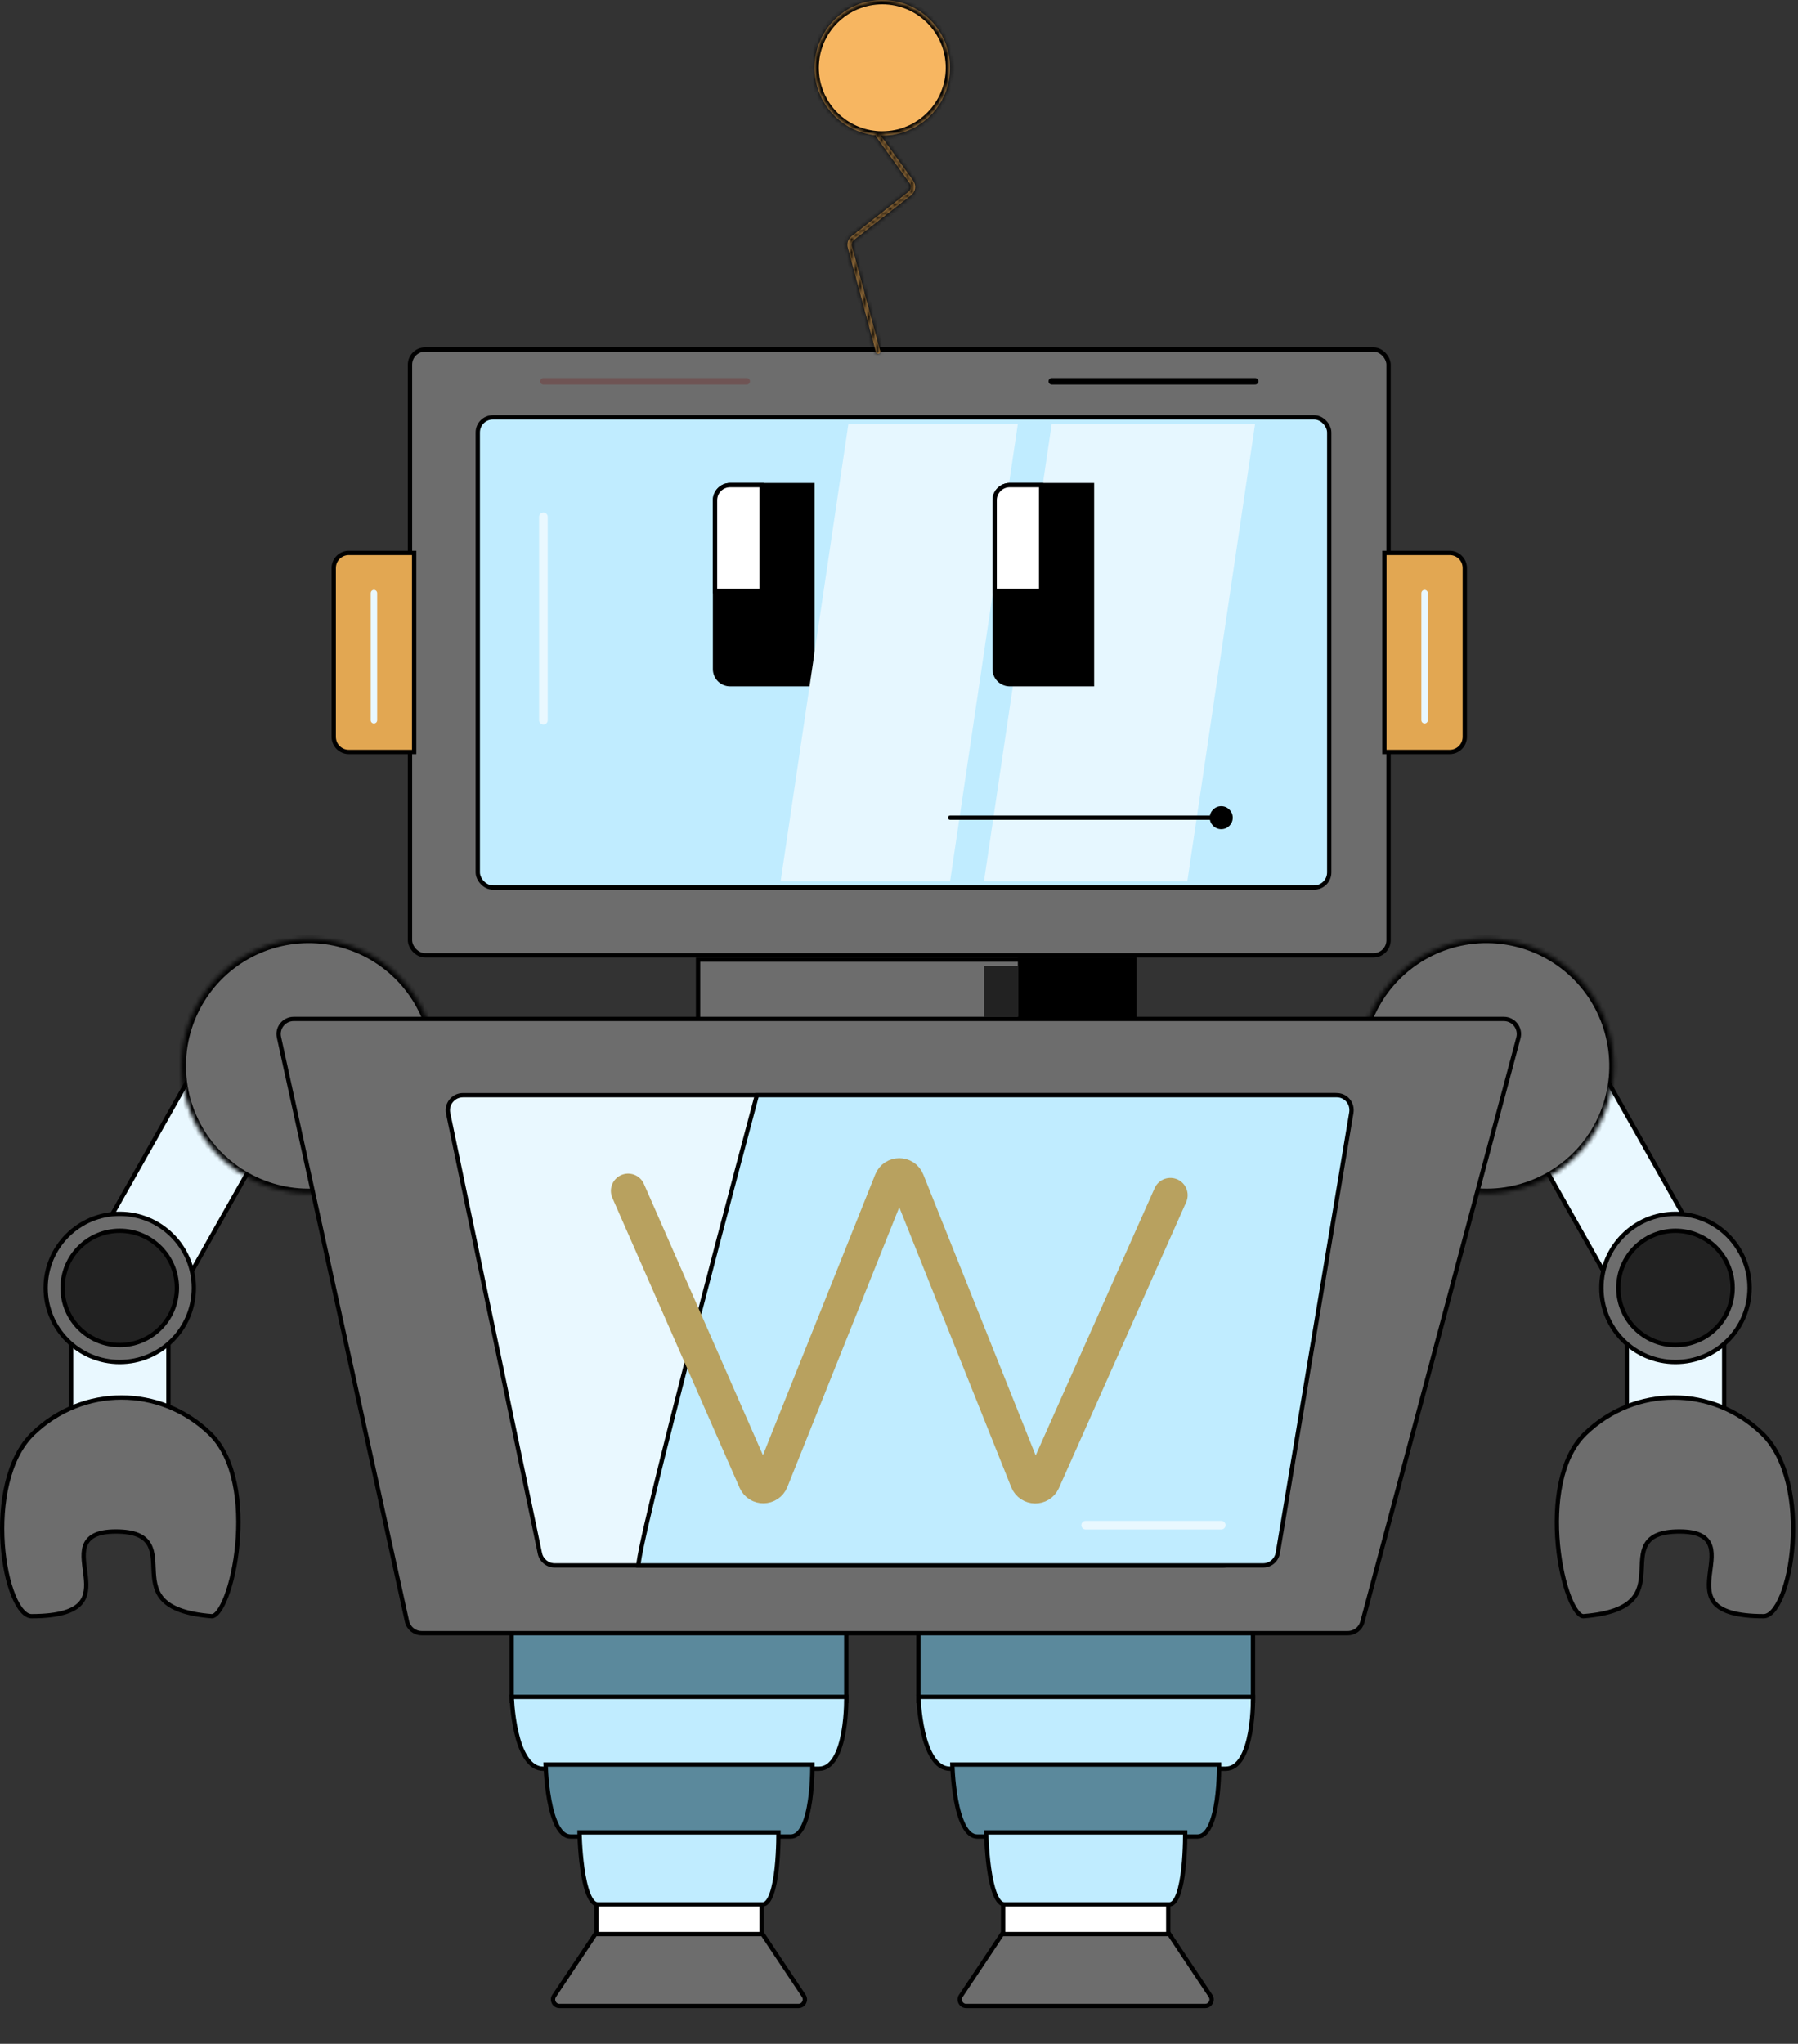 <svg width="417" height="474" viewBox="0 0 417 474" fill="none" xmlns="http://www.w3.org/2000/svg">
<rect x="0" y="0" width="417" height="474" fill="#333333" stroke="none"/>
<rect x="45.004" y="248.053" width="22.581" height="65.666" transform="rotate(29.49 45.004 248.053)" fill="#E9F8FF" stroke="black"/>
<rect x="16.482" y="297.23" width="22.581" height="34.372" fill="#E9F8FF" stroke="black"/>
<path d="M7.661 332.462C19.193 321.329 37.17 321.329 48.702 332.462C51.641 335.3 53.45 339.387 54.413 343.965C55.374 348.538 55.481 353.562 55.05 358.222C54.618 362.884 53.649 367.155 52.477 370.221C51.889 371.757 51.261 372.966 50.64 373.767C49.999 374.596 49.469 374.864 49.089 374.833C42.94 374.346 39.684 372.89 37.921 371.083C36.166 369.286 35.799 367.052 35.659 364.74C35.636 364.347 35.618 363.945 35.601 363.542C35.569 362.789 35.536 362.034 35.461 361.329C35.345 360.231 35.12 359.162 34.593 358.23C33.506 356.307 31.27 355.182 26.872 355.182C24.669 355.182 23.058 355.493 21.903 356.081C20.725 356.68 20.047 357.553 19.703 358.596C19.367 359.614 19.357 360.77 19.452 361.94C19.507 362.627 19.604 363.365 19.7 364.099C19.765 364.594 19.83 365.086 19.882 365.561C20.149 368.013 20.108 370.258 18.57 371.922C17.017 373.602 13.806 374.832 7.313 374.832C6.634 374.832 5.91 374.452 5.171 373.622C4.434 372.796 3.732 371.577 3.104 370.038C1.851 366.963 0.94 362.713 0.623 358.08C0.306 353.45 0.583 348.465 1.687 343.922C2.792 339.375 4.715 335.306 7.661 332.462Z" fill="#6D6D6D" stroke="black"/>
<mask id="path-4-inside-1_903_56178" fill="white">
<path d="M99.211 236.876C97.218 231.547 93.726 226.909 89.156 223.521C84.586 220.133 79.133 218.14 73.456 217.783C67.778 217.425 62.118 218.718 57.159 221.505C52.2 224.292 48.154 228.455 45.508 233.491C42.862 238.528 41.73 244.222 42.248 249.887C42.767 255.552 44.913 260.946 48.429 265.419C51.945 269.891 56.68 273.25 62.063 275.091C67.446 276.932 73.246 277.176 78.765 275.794L71.602 247.201L99.211 236.876Z"/>
</mask>
<path d="M99.211 236.876C97.218 231.547 93.726 226.909 89.156 223.521C84.586 220.133 79.133 218.14 73.456 217.783C67.778 217.425 62.118 218.718 57.159 221.505C52.2 224.292 48.154 228.455 45.508 233.491C42.862 238.528 41.73 244.222 42.248 249.887C42.767 255.552 44.913 260.946 48.429 265.419C51.945 269.891 56.68 273.25 62.063 275.091C67.446 276.932 73.246 277.176 78.765 275.794L71.602 247.201L99.211 236.876Z" fill="#6D6D6D" stroke="black" stroke-width="2" mask="url(#path-4-inside-1_903_56178)"/>
<circle cx="27.772" cy="298.695" r="17.186" fill="#6D6D6D" stroke="black"/>
<circle cx="27.773" cy="298.695" r="13.256" fill="#222222" stroke="black"/>
<rect x="-0.189" y="0.681" width="22.581" height="65.666" transform="matrix(-0.87 0.492 0.492 0.87 370.856 247.553)" fill="#E9F8FF" stroke="black"/>
<rect x="-0.5" y="0.5" width="22.581" height="34.372" transform="matrix(-1 0 0 1 399.377 296.73)" fill="#E9F8FF" stroke="black"/>
<path d="M408.697 332.462C397.165 321.329 379.188 321.329 367.656 332.462C364.717 335.3 362.907 339.387 361.945 343.965C360.983 348.538 360.876 353.562 361.308 358.222C361.74 362.884 362.708 367.155 363.881 370.221C364.468 371.757 365.097 372.966 365.717 373.767C366.359 374.596 366.889 374.864 367.269 374.833C373.418 374.346 376.673 372.89 378.437 371.083C380.191 369.286 380.559 367.052 380.698 364.74C380.722 364.347 380.739 363.945 380.756 363.542C380.789 362.789 380.821 362.034 380.896 361.329C381.013 360.231 381.238 359.162 381.764 358.23C382.852 356.307 385.087 355.182 389.485 355.182C391.688 355.182 393.299 355.493 394.455 356.081C395.632 356.68 396.31 357.553 396.654 358.596C396.99 359.614 397 360.77 396.906 361.94C396.85 362.627 396.754 363.365 396.657 364.099C396.592 364.594 396.527 365.086 396.476 365.561C396.209 368.013 396.249 370.258 397.788 371.922C399.341 373.602 402.552 374.832 409.044 374.832C409.723 374.832 410.447 374.452 411.186 373.622C411.923 372.796 412.626 371.577 413.253 370.038C414.506 366.963 415.417 362.713 415.735 358.08C416.052 353.45 415.774 348.465 414.67 343.922C413.565 339.375 411.642 335.306 408.697 332.462Z" fill="#6D6D6D" stroke="black"/>
<mask id="path-10-inside-2_903_56178" fill="white">
<path d="M317.148 236.876C319.141 231.547 322.633 226.909 327.203 223.521C331.773 220.133 337.226 218.14 342.903 217.782C348.581 217.425 354.241 218.718 359.2 221.505C364.159 224.292 368.206 228.455 370.852 233.491C373.498 238.527 374.63 244.222 374.111 249.887C373.593 255.552 371.446 260.946 367.93 265.418C364.414 269.891 359.679 273.25 354.296 275.091C348.914 276.932 343.113 277.176 337.595 275.794L344.757 247.201L317.148 236.876Z"/>
</mask>
<path d="M317.148 236.876C319.141 231.547 322.633 226.909 327.203 223.521C331.773 220.133 337.226 218.14 342.903 217.782C348.581 217.425 354.241 218.718 359.2 221.505C364.159 224.292 368.206 228.455 370.852 233.491C373.498 238.527 374.63 244.222 374.111 249.887C373.593 255.552 371.446 260.946 367.93 265.418C364.414 269.891 359.679 273.25 354.296 275.091C348.914 276.932 343.113 277.176 337.595 275.794L344.757 247.201L317.148 236.876Z" fill="#6D6D6D" stroke="black" stroke-width="2" mask="url(#path-10-inside-2_903_56178)"/>
<circle cx="17.686" cy="17.686" r="17.186" transform="matrix(-1 0 0 1 406.271 281.009)" fill="#6D6D6D" stroke="black"/>
<circle cx="13.756" cy="13.756" r="13.256" transform="matrix(-1 0 0 1 402.342 284.94)" fill="#222222" stroke="black"/>
<rect x="95.088" y="81.069" width="226.952" height="140.487" rx="3.5" fill="#6D6D6D" stroke="black"/>
<rect x="110.807" y="96.79" width="197.475" height="109.046" rx="3.5" fill="#C0ECFF" stroke="black"/>
<rect x="161.9" y="222.557" width="101.185" height="14.721" fill="#6D6D6D" stroke="black"/>
<rect x="236.572" y="222.557" width="26.511" height="14.721" fill="black" stroke="black"/>
<rect x="228.211" y="224.022" width="7.86" height="11.791" fill="#222222"/>
<rect x="118.666" y="377.8" width="77.604" height="16.686" fill="#5B899C" stroke="black"/>
<rect x="138.318" y="440.683" width="38.302" height="8.826" fill="white" stroke="black"/>
<path d="M128.516 462.897L138.086 448.543H176.852L186.422 462.897C187.086 463.894 186.372 465.229 185.174 465.229H129.764C128.566 465.229 127.852 463.894 128.516 462.897Z" fill="#6D6D6D" stroke="black"/>
<path d="M118.693 393.757C118.689 393.671 118.686 393.592 118.683 393.521H196.278C196.278 393.599 196.279 393.686 196.279 393.781C196.279 394.259 196.271 394.943 196.238 395.764C196.173 397.409 196.009 399.595 195.618 401.775C195.225 403.964 194.61 406.105 193.664 407.686C192.723 409.259 191.504 410.206 189.892 410.206H189.76H189.627H189.495H189.363H189.23H189.098H188.966H188.834H188.701H188.569H188.437H188.305H188.173H188.041H187.909H187.777H187.645H187.512H187.381H187.249H187.117H186.985H186.853H186.721H186.589H186.457H186.325H186.194H186.062H185.93H185.798H185.667H185.535H185.403H185.272H185.14H185.009H184.877H184.746H184.614H184.483H184.351H184.22H184.088H183.957H183.826H183.694H183.563H183.432H183.301H183.169H183.038H182.907H182.776H182.645H182.514H182.383H182.251H182.12H181.989H181.859H181.728H181.597H181.466H181.335H181.204H181.073H180.942H180.812H180.681H180.55H180.419H180.289H180.158H180.028H179.897H179.766H179.636H179.505H179.375H179.244H179.114H178.984H178.853H178.723H178.592H178.462H178.332H178.202H178.071H177.941H177.811H177.681H177.551H177.421H177.291H177.161H177.031H176.901H176.771H176.641H176.511H176.381H176.251H176.121H175.991H175.862H175.732H175.602H175.473H175.343H175.213H175.084H174.954H174.824H174.695H174.565H174.436H174.307H174.177H174.048H173.918H173.789H173.66H173.53H173.401H173.272H173.143H173.014H172.885H172.755H172.626H172.497H172.368H172.239H172.11H171.981H171.852H171.724H171.595H171.466H171.337H171.208H171.08H170.951H170.822H170.694H170.565H170.436H170.308H170.179H170.051H169.922H169.794H169.665H169.537H169.409H169.28H169.152H169.024H168.896H168.767H168.639H168.511H168.383H168.255H168.127H167.999H167.871H167.743H167.615H167.487H167.359H167.231H167.103H166.976H166.848H166.72H166.592H166.465H166.337H166.209H166.082H165.954H165.827H165.699H165.572H165.444H165.317H165.19H165.062H164.935H164.808H164.681H164.553H164.426H164.299H164.172H164.045H163.918H163.791H163.664H163.537H163.41H163.283H163.156H163.029H162.902H162.776H162.649H162.522H162.396H162.269H162.142H162.016H161.889H161.763H161.636H161.51H161.383H161.257H161.131H161.004H160.878H160.752H160.625H160.499H160.373H160.247H160.121H159.995H159.869H159.743H159.617H159.491H159.365H159.239H159.113H158.988H158.862H158.736H158.61H158.485H158.359H158.233H158.108H157.982H157.857H157.731H157.606H157.48H157.355H157.23H157.104H156.979H156.854H156.729H156.604H156.478H156.353H156.228H156.103H155.978H155.853H155.728H155.603H155.479H155.354H155.229H155.104H154.98H154.855H154.73H154.606H154.481H154.356H154.232H154.107H153.983H153.859H153.734H153.61H153.486H153.361H153.237H153.113H152.989H152.865H152.74H152.616H152.492H152.368H152.244H152.12H151.997H151.873H151.749H151.625H151.501H151.378H151.254H151.13H151.007H150.883H150.76H150.636H150.513H150.389H150.266H150.143H150.019H149.896H149.773H149.65H149.526H149.403H149.28H149.157H149.034H148.911H148.788H148.665H148.542H148.419H148.297H148.174H148.051H147.928H147.806H147.683H147.561H147.438H147.316H147.193H147.071H146.948H146.826H146.704H146.581H146.459H146.337H146.215H146.093H145.97H145.848H145.726H145.604H145.482H145.36H145.239H145.117H144.995H144.873H144.752H144.63H144.508H144.387H144.265H144.143H144.022H143.901H143.779H143.658H143.536H143.415H143.294H143.173H143.051H142.93H142.809H142.688H142.567H142.446H142.325H142.204H142.083H141.963H141.842H141.721H141.6H141.48H141.359H141.238H141.118H140.997H140.877H140.756H140.636H140.516H140.395H140.275H140.155H140.035H139.914H139.794H139.674H139.554H139.434H139.314H139.194H139.074H138.954H138.835H138.715H138.595H138.476H138.356H138.236H138.117H137.997H137.878H137.758H137.639H137.52H137.4H137.281H137.162H137.042H136.923H136.804H136.685H136.566H136.447H136.328H136.209H136.09H135.972H135.853H135.734H135.615H135.497H135.378H135.259H135.141H135.022H134.904H134.786H134.667H134.549H134.431H134.312H134.194H134.076H133.958H133.84H133.722H133.604H133.486H133.368H133.25H133.132H133.014H132.897H132.779H132.661H132.544H132.426H132.309H132.191H132.074H131.956H131.839H131.722H131.604H131.487H131.37H131.253H131.136H131.019H130.902H130.785H130.668H130.551H130.434H130.317H130.2H130.084H129.967H129.85H129.734H129.617H129.501H129.384H129.268H129.152H129.035H128.919H128.803H128.687H128.57H128.454H128.338H128.222H128.106H127.99H127.874H127.759H127.643H127.527H127.411H127.296H127.18H127.065H126.949H126.834H126.718H126.603H126.487H126.372H126.257H126.142H126.026C124.367 410.206 123.066 409.247 122.027 407.668C120.984 406.083 120.254 403.939 119.749 401.751C119.246 399.571 118.975 397.385 118.829 395.74C118.757 394.919 118.716 394.235 118.693 393.757Z" fill="#C0ECFF" stroke="black"/>
<path d="M126.549 409.482C126.546 409.395 126.543 409.314 126.541 409.241H188.41C188.41 409.32 188.411 409.406 188.411 409.501C188.411 409.98 188.404 410.666 188.378 411.489C188.326 413.136 188.195 415.327 187.881 417.513C187.566 419.708 187.072 421.859 186.312 423.448C185.543 425.055 184.586 425.927 183.402 425.927H183.296H183.19H183.085H182.979H182.873H182.767H182.661H182.555H182.45H182.344H182.238H182.132H182.027H181.921H181.815H181.71H181.604H181.499H181.393H181.287H181.182H181.076H180.971H180.865H180.76H180.654H180.549H180.444H180.338H180.233H180.127H180.022H179.917H179.812H179.706H179.601H179.496H179.391H179.285H179.18H179.075H178.97H178.865H178.76H178.655H178.549H178.444H178.339H178.234H178.129H178.024H177.92H177.815H177.71H177.605H177.5H177.395H177.29H177.185H177.081H176.976H176.871H176.766H176.662H176.557H176.452H176.348H176.243H176.138H176.034H175.929H175.825H175.72H175.616H175.511H175.407H175.302H175.198H175.094H174.989H174.885H174.78H174.676H174.572H174.468H174.363H174.259H174.155H174.051H173.947H173.842H173.738H173.634H173.53H173.426H173.322H173.218H173.114H173.01H172.906H172.802H172.698H172.594H172.49H172.387H172.283H172.179H172.075H171.971H171.868H171.764H171.66H171.557H171.453H171.349H171.246H171.142H171.039H170.935H170.831H170.728H170.624H170.521H170.418H170.314H170.211H170.107H170.004H169.901H169.797H169.694H169.591H169.488H169.385H169.281H169.178H169.075H168.972H168.869H168.766H168.663H168.56H168.457H168.354H168.251H168.148H168.045H167.942H167.839H167.736H167.634H167.531H167.428H167.325H167.223H167.12H167.017H166.914H166.812H166.709H166.607H166.504H166.402H166.299H166.197H166.094H165.992H165.889H165.787H165.685H165.582H165.48H165.378H165.275H165.173H165.071H164.969H164.866H164.764H164.662H164.56H164.458H164.356H164.254H164.152H164.05H163.948H163.846H163.744H163.642H163.54H163.439H163.337H163.235H163.133H163.032H162.93H162.828H162.726H162.625H162.523H162.422H162.32H162.219H162.117H162.016H161.914H161.813H161.711H161.61H161.509H161.407H161.306H161.205H161.103H161.002H160.901H160.8H160.699H160.597H160.496H160.395H160.294H160.193H160.092H159.991H159.89H159.789H159.689H159.588H159.487H159.386H159.285H159.184H159.084H158.983H158.882H158.782H158.681H158.58H158.48H158.379H158.279H158.178H158.078H157.977H157.877H157.777H157.676H157.576H157.476H157.375H157.275H157.175H157.075H156.974H156.874H156.774H156.674H156.574H156.474H156.374H156.274H156.174H156.074H155.974H155.874H155.774H155.675H155.575H155.475H155.375H155.276H155.176H155.076H154.977H154.877H154.777H154.678H154.578H154.479H154.379H154.28H154.181H154.081H153.982H153.882H153.783H153.684H153.585H153.485H153.386H153.287H153.188H153.089H152.99H152.891H152.792H152.693H152.594H152.495H152.396H152.297H152.198H152.099H152.001H151.902H151.803H151.705H151.606H151.507H151.409H151.31H151.211H151.113H151.014H150.916H150.818H150.719H150.621H150.522H150.424H150.326H150.228H150.129H150.031H149.933H149.835H149.737H149.639H149.541H149.442H149.344H149.247H149.149H149.051H148.953H148.855H148.757H148.659H148.562H148.464H148.366H148.268H148.171H148.073H147.976H147.878H147.781H147.683H147.586H147.488H147.391H147.293H147.196H147.099H147.002H146.904H146.807H146.71H146.613H146.516H146.419H146.321H146.224H146.127H146.03H145.934H145.837H145.74H145.643H145.546H145.449H145.353H145.256H145.159H145.063H144.966H144.869H144.773H144.676H144.58H144.483H144.387H144.29H144.194H144.098H144.001H143.905H143.809H143.713H143.616H143.52H143.424H143.328H143.232H143.136H143.04H142.944H142.848H142.752H142.656H142.561H142.465H142.369H142.273H142.178H142.082H141.986H141.891H141.795H141.699H141.604H141.508H141.413H141.318H141.222H141.127H141.032H140.936H140.841H140.746H140.651H140.555H140.46H140.365H140.27H140.175H140.08H139.985H139.89H139.795H139.701H139.606H139.511H139.416H139.322H139.227H139.132H139.038H138.943H138.848H138.754H138.659H138.565H138.471H138.376H138.282H138.188H138.093H137.999H137.905H137.811H137.716H137.622H137.528H137.434H137.34H137.246H137.152H137.058H136.964H136.871H136.777H136.683H136.589H136.496H136.402H136.308H136.215H136.121H136.028H135.934H135.841H135.747H135.654H135.56H135.467H135.374H135.281H135.187H135.094H135.001H134.908H134.815H134.722H134.629H134.536H134.443H134.35H134.257H134.164H134.071H133.979H133.886H133.793H133.701H133.608H133.515H133.423H133.33H133.238H133.145H133.053H132.961H132.868H132.776H132.684H132.591H132.499H132.407H132.315C131.09 425.927 130.071 425.038 129.224 423.431C128.387 421.84 127.801 419.688 127.396 417.494C126.992 415.308 126.775 413.117 126.658 411.47C126.6 410.647 126.567 409.961 126.549 409.482Z" fill="#5B899C" stroke="black"/>
<path d="M134.403 425.208C134.401 425.119 134.398 425.037 134.397 424.962H180.549C180.549 425.04 180.549 425.127 180.549 425.222C180.549 425.702 180.544 426.389 180.525 427.214C180.485 428.864 180.387 431.06 180.151 433.252C179.914 435.451 179.542 437.615 178.968 439.216C178.68 440.018 178.353 440.644 177.993 441.062C177.639 441.472 177.286 441.648 176.918 441.648H176.838H176.759H176.68H176.6H176.521H176.441H176.362H176.283H176.203H176.124H176.045H175.966H175.886H175.807H175.728H175.649H175.569H175.49H175.411H175.332H175.253H175.173H175.094H175.015H174.936H174.857H174.778H174.699H174.62H174.541H174.462H174.383H174.304H174.225H174.146H174.067H173.988H173.909H173.83H173.751H173.672H173.594H173.515H173.436H173.357H173.278H173.2H173.121H173.042H172.963H172.885H172.806H172.727H172.648H172.57H172.491H172.413H172.334H172.255H172.177H172.098H172.02H171.941H171.862H171.784H171.705H171.627H171.549H171.47H171.392H171.313H171.235H171.156H171.078H171H170.921H170.843H170.765H170.686H170.608H170.53H170.452H170.373H170.295H170.217H170.139H170.061H169.982H169.904H169.826H169.748H169.67H169.592H169.514H169.436H169.358H169.28H169.202H169.124H169.046H168.968H168.89H168.812H168.734H168.656H168.578H168.5H168.423H168.345H168.267H168.189H168.111H168.034H167.956H167.878H167.8H167.723H167.645H167.567H167.49H167.412H167.335H167.257H167.179H167.102H167.024H166.947H166.869H166.792H166.714H166.637H166.559H166.482H166.405H166.327H166.25H166.172H166.095H166.018H165.941H165.863H165.786H165.709H165.631H165.554H165.477H165.4H165.323H165.246H165.168H165.091H165.014H164.937H164.86H164.783H164.706H164.629H164.552H164.475H164.398H164.321H164.244H164.167H164.091H164.014H163.937H163.86H163.783H163.706H163.63H163.553H163.476H163.399H163.323H163.246H163.169H163.093H163.016H162.939H162.863H162.786H162.71H162.633H162.557H162.48H162.404H162.327H162.251H162.174H162.098H162.022H161.945H161.869H161.792H161.716H161.64H161.564H161.487H161.411H161.335H161.259H161.182H161.106H161.03H160.954H160.878H160.802H160.726H160.65H160.574H160.498H160.422H160.346H160.27H160.194H160.118H160.042H159.966H159.89H159.814H159.739H159.663H159.587H159.511H159.435H159.36H159.284H159.208H159.133H159.057H158.981H158.906H158.83H158.755H158.679H158.603H158.528H158.452H158.377H158.302H158.226H158.151H158.075H158H157.925H157.849H157.774H157.699H157.623H157.548H157.473H157.398H157.322H157.247H157.172H157.097H157.022H156.947H156.872H156.797H156.722H156.647H156.572H156.497H156.422H156.347H156.272H156.197H156.122H156.047H155.972H155.898H155.823H155.748H155.673H155.599H155.524H155.449H155.375H155.3H155.225H155.151H155.076H155.002H154.927H154.853H154.778H154.704H154.629H154.555H154.48H154.406H154.332H154.257H154.183H154.109H154.034H153.96H153.886H153.812H153.737H153.663H153.589H153.515H153.441H153.367H153.293H153.219H153.145H153.071H152.997H152.923H152.849H152.775H152.701H152.627H152.553H152.479H152.406H152.332H152.258H152.184H152.111H152.037H151.963H151.89H151.816H151.742H151.669H151.595H151.522H151.448H151.375H151.301H151.228H151.154H151.081H151.007H150.934H150.861H150.787H150.714H150.641H150.568H150.494H150.421H150.348H150.275H150.202H150.129H150.055H149.982H149.909H149.836H149.763H149.69H149.617H149.544H149.472H149.399H149.326H149.253H149.18H149.107H149.035H148.962H148.889H148.816H148.744H148.671H148.598H148.526H148.453H148.381H148.308H148.236H148.163H148.091H148.018H147.946H147.873H147.801H147.729H147.656H147.584H147.512H147.439H147.367H147.295H147.223H147.151H147.079H147.006H146.934H146.862H146.79H146.718H146.646H146.574H146.502H146.43H146.358H146.287H146.215H146.143H146.071H145.999H145.928H145.856H145.784H145.712H145.641H145.569H145.498H145.426H145.354H145.283H145.211H145.14H145.068H144.997H144.926H144.854H144.783H144.711H144.64H144.569H144.498H144.426H144.355H144.284H144.213H144.142H144.071H143.999H143.928H143.857H143.786H143.715H143.644H143.573H143.503H143.432H143.361H143.29H143.219H143.148H143.078H143.007H142.936H142.865H142.795H142.724H142.654H142.583H142.512H142.442H142.371H142.301H142.23H142.16H142.09H142.019H141.949H141.878H141.808H141.738H141.668H141.597H141.527H141.457H141.387H141.317H141.247H141.177H141.107H141.037H140.967H140.897H140.827H140.757H140.687H140.617H140.547H140.477H140.408H140.338H140.268H140.198H140.129H140.059H139.989H139.92H139.85H139.781H139.711H139.642H139.572H139.503H139.433H139.364H139.295H139.225H139.156H139.087H139.017H138.948H138.879H138.81H138.741H138.672H138.602C138.218 441.648 137.844 441.466 137.468 441.052C137.087 440.632 136.734 440.003 136.418 439.201C135.785 437.599 135.344 435.436 135.039 433.237C134.736 431.045 134.573 428.849 134.485 427.199C134.442 426.375 134.417 425.688 134.403 425.208Z" fill="#C0ECFF" stroke="black"/>
<rect x="212.992" y="377.8" width="77.604" height="16.686" fill="#5B899C" stroke="black"/>
<rect x="232.645" y="440.683" width="38.302" height="8.826" fill="white" stroke="black"/>
<path d="M222.842 462.897L232.412 448.543H271.179L280.748 462.897C281.412 463.894 280.698 465.229 279.5 465.229H224.091C222.893 465.229 222.178 463.894 222.842 462.897Z" fill="#6D6D6D" stroke="black"/>
<path d="M213.019 393.757C213.015 393.671 213.012 393.592 213.009 393.521H290.604C290.604 393.599 290.605 393.686 290.605 393.781C290.605 394.259 290.597 394.943 290.564 395.764C290.499 397.409 290.335 399.595 289.944 401.775C289.552 403.964 288.937 406.105 287.99 407.686C287.049 409.259 285.83 410.206 284.218 410.206H284.086H283.954H283.821H283.689H283.557H283.424H283.292H283.16H283.028H282.895H282.763H282.631H282.499H282.367H282.235H282.103H281.971H281.839H281.707H281.575H281.443H281.311H281.179H281.047H280.915H280.783H280.652H280.52H280.388H280.256H280.125H279.993H279.861H279.73H279.598H279.466H279.335H279.203H279.072H278.94H278.809H278.677H278.546H278.415H278.283H278.152H278.021H277.889H277.758H277.627H277.496H277.364H277.233H277.102H276.971H276.84H276.709H276.578H276.447H276.316H276.185H276.054H275.923H275.792H275.661H275.53H275.399H275.269H275.138H275.007H274.876H274.746H274.615H274.484H274.354H274.223H274.093H273.962H273.832H273.701H273.571H273.44H273.31H273.179H273.049H272.919H272.788H272.658H272.528H272.398H272.267H272.137H272.007H271.877H271.747H271.617H271.487H271.357H271.227H271.097H270.967H270.837H270.707H270.577H270.447H270.318H270.188H270.058H269.928H269.799H269.669H269.539H269.41H269.28H269.151H269.021H268.892H268.762H268.633H268.503H268.374H268.245H268.115H267.986H267.857H267.727H267.598H267.469H267.34H267.211H267.082H266.953H266.823H266.694H266.565H266.437H266.308H266.179H266.05H265.921H265.792H265.663H265.535H265.406H265.277H265.148H265.02H264.891H264.763H264.634H264.505H264.377H264.249H264.12H263.992H263.863H263.735H263.607H263.478H263.35H263.222H263.094H262.965H262.837H262.709H262.581H262.453H262.325H262.197H262.069H261.941H261.813H261.685H261.557H261.43H261.302H261.174H261.046H260.919H260.791H260.663H260.536H260.408H260.281H260.153H260.026H259.898H259.771H259.643H259.516H259.389H259.261H259.134H259.007H258.88H258.752H258.625H258.498H258.371H258.244H258.117H257.99H257.863H257.736H257.609H257.482H257.355H257.229H257.102H256.975H256.848H256.722H256.595H256.469H256.342H256.215H256.089H255.962H255.836H255.71H255.583H255.457H255.33H255.204H255.078H254.952H254.825H254.699H254.573H254.447H254.321H254.195H254.069H253.943H253.817H253.691H253.565H253.439H253.314H253.188H253.062H252.936H252.811H252.685H252.56H252.434H252.308H252.183H252.057H251.932H251.807H251.681H251.556H251.431H251.305H251.18H251.055H250.93H250.805H250.68H250.554H250.429H250.304H250.179H250.055H249.93H249.805H249.68H249.555H249.43H249.306H249.181H249.056H248.932H248.807H248.683H248.558H248.434H248.309H248.185H248.06H247.936H247.812H247.687H247.563H247.439H247.315H247.191H247.067H246.943H246.819H246.695H246.571H246.447H246.323H246.199H246.075H245.951H245.828H245.704H245.58H245.457H245.333H245.209H245.086H244.962H244.839H244.715H244.592H244.469H244.345H244.222H244.099H243.976H243.853H243.729H243.606H243.483H243.36H243.237H243.114H242.991H242.868H242.746H242.623H242.5H242.377H242.255H242.132H242.009H241.887H241.764H241.642H241.519H241.397H241.274H241.152H241.03H240.907H240.785H240.663H240.541H240.419H240.297H240.175H240.053H239.931H239.809H239.687H239.565H239.443H239.321H239.199H239.078H238.956H238.834H238.713H238.591H238.47H238.348H238.227H238.105H237.984H237.863H237.741H237.62H237.499H237.378H237.256H237.135H237.014H236.893H236.772H236.651H236.53H236.41H236.289H236.168H236.047H235.926H235.806H235.685H235.565H235.444H235.323H235.203H235.083H234.962H234.842H234.721H234.601H234.481H234.361H234.241H234.12H234H233.88H233.76H233.64H233.52H233.401H233.281H233.161H233.041H232.921H232.802H232.682H232.562H232.443H232.323H232.204H232.084H231.965H231.846H231.726H231.607H231.488H231.369H231.249H231.13H231.011H230.892H230.773H230.654H230.535H230.417H230.298H230.179H230.06H229.941H229.823H229.704H229.586H229.467H229.349H229.23H229.112H228.993H228.875H228.757H228.638H228.52H228.402H228.284H228.166H228.048H227.93H227.812H227.694H227.576H227.458H227.341H227.223H227.105H226.987H226.87H226.752H226.635H226.517H226.4H226.282H226.165H226.048H225.93H225.813H225.696H225.579H225.462H225.345H225.228H225.111H224.994H224.877H224.76H224.643H224.527H224.41H224.293H224.177H224.06H223.943H223.827H223.71H223.594H223.478H223.361H223.245H223.129H223.013H222.897H222.78H222.664H222.548H222.432H222.316H222.201H222.085H221.969H221.853H221.738H221.622H221.506H221.391H221.275H221.16H221.044H220.929H220.814H220.698H220.583H220.468H220.353C218.693 410.206 217.393 409.247 216.353 407.668C215.31 406.083 214.58 403.939 214.075 401.751C213.572 399.571 213.301 397.385 213.156 395.74C213.083 394.919 213.042 394.235 213.019 393.757Z" fill="#C0ECFF" stroke="black"/>
<path d="M220.875 409.482C220.872 409.395 220.869 409.314 220.867 409.241H282.736C282.737 409.319 282.737 409.406 282.737 409.501C282.737 409.98 282.73 410.666 282.704 411.489C282.652 413.136 282.521 415.327 282.207 417.513C281.892 419.708 281.399 421.859 280.638 423.448C279.869 425.055 278.912 425.927 277.728 425.927H277.622H277.517H277.411H277.305H277.199H277.093H276.987H276.882H276.776H276.67H276.564H276.459H276.353H276.247H276.142H276.036H275.93H275.825H275.719H275.614H275.508H275.403H275.297H275.192H275.086H274.981H274.875H274.77H274.664H274.559H274.454H274.348H274.243H274.138H274.032H273.927H273.822H273.717H273.612H273.506H273.401H273.296H273.191H273.086H272.981H272.876H272.771H272.666H272.561H272.456H272.351H272.246H272.141H272.036H271.931H271.826H271.721H271.616H271.512H271.407H271.302H271.197H271.093H270.988H270.883H270.779H270.674H270.569H270.465H270.36H270.255H270.151H270.046H269.942H269.837H269.733H269.629H269.524H269.42H269.315H269.211H269.107H269.002H268.898H268.794H268.69H268.585H268.481H268.377H268.273H268.169H268.064H267.96H267.856H267.752H267.648H267.544H267.44H267.336H267.232H267.128H267.024H266.92H266.817H266.713H266.609H266.505H266.401H266.298H266.194H266.09H265.986H265.883H265.779H265.675H265.572H265.468H265.365H265.261H265.158H265.054H264.951H264.847H264.744H264.64H264.537H264.434H264.33H264.227H264.124H264.02H263.917H263.814H263.711H263.608H263.504H263.401H263.298H263.195H263.092H262.989H262.886H262.783H262.68H262.577H262.474H262.371H262.268H262.165H262.063H261.96H261.857H261.754H261.651H261.549H261.446H261.343H261.241H261.138H261.035H260.933H260.83H260.728H260.625H260.523H260.42H260.318H260.215H260.113H260.011H259.908H259.806H259.704H259.601H259.499H259.397H259.295H259.193H259.09H258.988H258.886H258.784H258.682H258.58H258.478H258.376H258.274H258.172H258.07H257.968H257.867H257.765H257.663H257.561H257.459H257.358H257.256H257.154H257.053H256.951H256.849H256.748H256.646H256.545H256.443H256.342H256.24H256.139H256.037H255.936H255.835H255.733H255.632H255.531H255.43H255.328H255.227H255.126H255.025H254.924H254.823H254.721H254.62H254.519H254.418H254.317H254.217H254.116H254.015H253.914H253.813H253.712H253.611H253.511H253.41H253.309H253.209H253.108H253.007H252.907H252.806H252.705H252.605H252.504H252.404H252.304H252.203H252.103H252.002H251.902H251.802H251.701H251.601H251.501H251.401H251.301H251.2H251.1H251H250.9H250.8H250.7H250.6H250.5H250.4H250.3H250.2H250.101H250.001H249.901H249.801H249.701H249.602H249.502H249.402H249.303H249.203H249.104H249.004H248.904H248.805H248.706H248.606H248.507H248.407H248.308H248.209H248.109H248.01H247.911H247.812H247.712H247.613H247.514H247.415H247.316H247.217H247.118H247.019H246.92H246.821H246.722H246.623H246.524H246.426H246.327H246.228H246.129H246.031H245.932H245.833H245.735H245.636H245.538H245.439H245.341H245.242H245.144H245.045H244.947H244.849H244.75H244.652H244.554H244.455H244.357H244.259H244.161H244.063H243.965H243.867H243.769H243.671H243.573H243.475H243.377H243.279H243.181H243.083H242.986H242.888H242.79H242.692H242.595H242.497H242.399H242.302H242.204H242.107H242.009H241.912H241.814H241.717H241.62H241.522H241.425H241.328H241.23H241.133H241.036H240.939H240.842H240.745H240.648H240.551H240.454H240.357H240.26H240.163H240.066H239.969H239.872H239.776H239.679H239.582H239.485H239.389H239.292H239.195H239.099H239.002H238.906H238.809H238.713H238.617H238.52H238.424H238.328H238.231H238.135H238.039H237.943H237.846H237.75H237.654H237.558H237.462H237.366H237.27H237.174H237.078H236.983H236.887H236.791H236.695H236.599H236.504H236.408H236.312H236.217H236.121H236.026H235.93H235.835H235.739H235.644H235.548H235.453H235.358H235.262H235.167H235.072H234.977H234.882H234.787H234.691H234.596H234.501H234.406H234.311H234.217H234.122H234.027H233.932H233.837H233.742H233.648H233.553H233.458H233.364H233.269H233.175H233.08H232.986H232.891H232.797H232.702H232.608H232.514H232.419H232.325H232.231H232.137H232.043H231.948H231.854H231.76H231.666H231.572H231.478H231.385H231.291H231.197H231.103H231.009H230.915H230.822H230.728H230.634H230.541H230.447H230.354H230.26H230.167H230.073H229.98H229.887H229.793H229.7H229.607H229.514H229.42H229.327H229.234H229.141H229.048H228.955H228.862H228.769H228.676H228.583H228.49H228.398H228.305H228.212H228.119H228.027H227.934H227.842H227.749H227.656H227.564H227.472H227.379H227.287H227.194H227.102H227.01H226.918H226.825H226.733H226.641C225.416 425.927 224.397 425.038 223.551 423.431C222.713 421.84 222.127 419.687 221.722 417.493C221.318 415.307 221.101 413.117 220.985 411.469C220.926 410.647 220.894 409.961 220.875 409.482Z" fill="#5B899C" stroke="black"/>
<path d="M228.729 425.208C228.727 425.119 228.725 425.036 228.723 424.962H274.875C274.875 425.04 274.875 425.127 274.875 425.222C274.875 425.702 274.871 426.389 274.851 427.214C274.812 428.864 274.713 431.06 274.477 433.251C274.241 435.451 273.869 437.614 273.294 439.216C273.006 440.018 272.679 440.644 272.319 441.062C271.966 441.472 271.612 441.648 271.244 441.648H271.165H271.085H271.006H270.926H270.847H270.768H270.688H270.609H270.53H270.45H270.371H270.292H270.212H270.133H270.054H269.975H269.896H269.816H269.737H269.658H269.579H269.5H269.421H269.341H269.262H269.183H269.104H269.025H268.946H268.867H268.788H268.709H268.63H268.551H268.472H268.393H268.314H268.235H268.156H268.078H267.999H267.92H267.841H267.762H267.683H267.604H267.526H267.447H267.368H267.289H267.211H267.132H267.053H266.975H266.896H266.817H266.739H266.66H266.581H266.503H266.424H266.346H266.267H266.189H266.11H266.032H265.953H265.875H265.796H265.718H265.639H265.561H265.483H265.404H265.326H265.247H265.169H265.091H265.013H264.934H264.856H264.778H264.699H264.621H264.543H264.465H264.387H264.309H264.23H264.152H264.074H263.996H263.918H263.84H263.762H263.684H263.606H263.528H263.45H263.372H263.294H263.216H263.138H263.06H262.982H262.904H262.827H262.749H262.671H262.593H262.515H262.438H262.36H262.282H262.204H262.127H262.049H261.971H261.894H261.816H261.738H261.661H261.583H261.506H261.428H261.35H261.273H261.195H261.118H261.04H260.963H260.886H260.808H260.731H260.653H260.576H260.499H260.421H260.344H260.267H260.189H260.112H260.035H259.958H259.88H259.803H259.726H259.649H259.572H259.495H259.418H259.34H259.263H259.186H259.109H259.032H258.955H258.878H258.801H258.724H258.647H258.57H258.494H258.417H258.34H258.263H258.186H258.109H258.033H257.956H257.879H257.802H257.726H257.649H257.572H257.495H257.419H257.342H257.266H257.189H257.112H257.036H256.959H256.883H256.806H256.73H256.653H256.577H256.5H256.424H256.348H256.271H256.195H256.119H256.042H255.966H255.89H255.813H255.737H255.661H255.585H255.509H255.432H255.356H255.28H255.204H255.128H255.052H254.976H254.9H254.824H254.748H254.672H254.596H254.52H254.444H254.368H254.292H254.216H254.141H254.065H253.989H253.913H253.837H253.762H253.686H253.61H253.534H253.459H253.383H253.308H253.232H253.156H253.081H253.005H252.93H252.854H252.779H252.703H252.628H252.552H252.477H252.401H252.326H252.251H252.175H252.1H252.025H251.95H251.874H251.799H251.724H251.649H251.573H251.498H251.423H251.348H251.273H251.198H251.123H251.048H250.973H250.898H250.823H250.748H250.673H250.598H250.523H250.448H250.373H250.299H250.224H250.149H250.074H250H249.925H249.85H249.775H249.701H249.626H249.552H249.477H249.402H249.328H249.253H249.179H249.104H249.03H248.955H248.881H248.806H248.732H248.658H248.583H248.509H248.435H248.36H248.286H248.212H248.138H248.064H247.989H247.915H247.841H247.767H247.693H247.619H247.545H247.471H247.397H247.323H247.249H247.175H247.101H247.027H246.953H246.879H246.806H246.732H246.658H246.584H246.51H246.437H246.363H246.289H246.216H246.142H246.068H245.995H245.921H245.848H245.774H245.701H245.627H245.554H245.48H245.407H245.334H245.26H245.187H245.114H245.04H244.967H244.894H244.821H244.747H244.674H244.601H244.528H244.455H244.382H244.309H244.236H244.162H244.089H244.017H243.944H243.871H243.798H243.725H243.652H243.579H243.506H243.433H243.361H243.288H243.215H243.143H243.07H242.997H242.925H242.852H242.779H242.707H242.634H242.562H242.489H242.417H242.344H242.272H242.2H242.127H242.055H241.982H241.91H241.838H241.766H241.693H241.621H241.549H241.477H241.405H241.333H241.261H241.188H241.116H241.044H240.972H240.9H240.828H240.757H240.685H240.613H240.541H240.469H240.397H240.326H240.254H240.182H240.11H240.039H239.967H239.895H239.824H239.752H239.681H239.609H239.538H239.466H239.395H239.323H239.252H239.18H239.109H239.038H238.966H238.895H238.824H238.753H238.681H238.61H238.539H238.468H238.397H238.326H238.255H238.184H238.113H238.042H237.971H237.9H237.829H237.758H237.687H237.616H237.545H237.475H237.404H237.333H237.262H237.192H237.121H237.05H236.98H236.909H236.839H236.768H236.698H236.627H236.557H236.486H236.416H236.345H236.275H236.205H236.134H236.064H235.994H235.924H235.853H235.783H235.713H235.643H235.573H235.503H235.433H235.363H235.293H235.223H235.153H235.083H235.013H234.943H234.873H234.803H234.734H234.664H234.594H234.525H234.455H234.385H234.316H234.246H234.176H234.107H234.037H233.968H233.898H233.829H233.76H233.69H233.621H233.551H233.482H233.413H233.344H233.274H233.205H233.136H233.067H232.998H232.929C232.544 441.648 232.17 441.466 231.794 441.052C231.413 440.632 231.061 440.003 230.744 439.201C230.111 437.599 229.67 435.436 229.366 433.236C229.062 431.045 228.899 428.849 228.811 427.199C228.768 426.375 228.743 425.688 228.729 425.208Z" fill="#C0ECFF" stroke="black"/>
<path d="M64.697 240.562C64.219 238.378 65.881 236.312 68.116 236.312H348.771C351.071 236.312 352.746 238.493 352.152 240.715L315.97 376.168C315.561 377.699 314.174 378.765 312.588 378.765H97.804C96.16 378.765 94.738 377.62 94.386 376.014L64.697 240.562Z" fill="#6D6D6D" stroke="black"/>
<path d="M103.939 258.213C103.486 256.039 105.145 253.998 107.365 253.998H309.533C311.815 253.998 313.487 256.148 312.925 258.36L286.995 360.406C286.601 361.958 285.204 363.044 283.603 363.044H128.641C126.984 363.044 125.553 361.881 125.215 360.258L103.939 258.213Z" fill="#E9F8FF" stroke="black"/>
<path d="M175.308 254.863C175.407 254.494 175.485 254.204 175.54 253.998C182.67 253.993 286.652 253.997 310.035 253.998C312.184 253.998 313.766 255.927 313.407 258.075L296.361 360.121C296.077 361.817 294.668 363.044 292.966 363.044H292.864H292.761H292.657H292.551H292.443H292.335H292.224H292.113H292H291.885H291.769H291.652H291.534H291.414H291.292H291.17H291.046H290.92H290.793H290.665H290.535H290.405H290.272H290.139H290.004H289.868H289.73H289.591H289.451H289.309H289.167H289.022H288.877H288.73H288.582H288.433H288.282H288.13H287.977H287.823H287.667H287.51H287.352H287.192H287.032H286.87H286.706H286.542H286.376H286.209H286.041H285.872H285.701H285.529H285.356H285.182H285.006H284.83H284.652H284.473H284.293H284.111H283.929H283.745H283.56H283.374H283.187H282.999H282.809H282.618H282.427H282.234H282.04H281.844H281.648H281.451H281.252H281.052H280.852H280.65H280.447H280.243H280.037H279.831H279.624H279.415H279.206H278.995H278.784H278.571H278.357H278.143H277.927H277.71H277.492H277.273H277.053H276.832H276.61H276.387H276.163H275.938H275.712H275.484H275.256H275.027H274.797H274.566H274.334H274.101H273.867H273.632H273.396H273.159H272.922H272.683H272.443H272.202H271.961H271.718H271.475H271.23H270.985H270.739H270.492H270.244H269.995H269.745H269.494H269.243H268.99H268.737H268.482H268.227H267.971H267.714H267.457H267.198H266.938H266.678H266.417H266.155H265.892H265.628H265.364H265.099H264.832H264.566H264.298H264.029H263.76H263.49H263.219H262.947H262.674H262.401H262.127H261.852H261.577H261.3H261.023H260.745H260.466H260.187H259.907H259.626H259.344H259.062H258.779H258.495H258.211H257.925H257.639H257.353H257.065H256.777H256.489H256.199H255.909H255.618H255.327H255.035H254.742H254.448H254.154H253.86H253.564H253.268H252.971H252.674H252.376H252.077H251.778H251.478H251.178H250.877H250.575H250.273H249.97H249.666H249.362H249.058H248.753H248.447H248.14H247.833H247.526H247.218H246.909H246.6H246.29H245.98H245.669H245.358H245.046H244.734H244.421H244.107H243.793H243.479H243.164H242.848H242.532H242.216H241.899H241.581H241.264H240.945H240.626H240.307H239.987H239.667H239.346H239.025H238.703H238.381H238.059H237.736H237.413H237.089H236.765H236.44H236.115H235.79H235.464H235.138H234.811H234.484H234.157H233.829H233.501H233.172H232.843H232.514H232.184H231.854H231.524H231.193H230.862H230.531H230.199H229.867H229.535H229.202H228.869H228.536H228.202H227.868H227.534H227.2H226.865H226.53H226.194H225.859H225.523H225.186H224.85H224.513H224.176H223.839H223.501H223.164H222.826H222.487H222.149H221.81H221.471H221.132H220.793H220.453H220.113H219.773H219.433H219.093H218.752H218.411H218.07H217.729H217.388H217.046H216.705H216.363H216.021H215.679H215.337H214.994H214.652H214.309H213.966H213.623H213.28H212.937H212.594H212.25H211.907H211.563H211.219H210.876H210.532H210.188H209.844H209.5H209.155H208.811H208.467H208.122H207.778H207.433H207.089H206.744H206.399H206.055H205.71H205.365H205.021H204.676H204.331H203.986H203.641H203.297H202.952H202.607H202.262H201.917H201.573H201.228H200.883H200.539H200.194H199.85H199.505H199.161H198.816H198.472H198.127H197.783H197.439H197.095H196.751H196.407H196.063H195.719H195.376H195.032H194.689H194.346H194.002H193.659H193.316H192.973H192.631H192.288H191.946H191.603H191.261H190.919H190.577H190.236H189.894H189.553H189.212H188.871H188.53H188.189H187.849H187.509H187.169H186.829H186.489H186.15H185.811H185.472H185.133H184.794H184.456H184.118H183.78H183.443H183.105H182.768H182.431H182.095H181.759H181.423H181.087H180.751H180.416H180.081H179.747H179.413H179.079H178.745H178.411H178.078H177.746H177.413H177.081H176.749H176.418H176.087H175.756H175.426H175.096H174.766H174.437H174.108H173.779H173.451H173.123H172.796H172.468H172.142H171.815H171.49H171.164H170.839H170.514H170.19H169.866H169.543H169.22H168.897H168.575H168.253H167.932H167.611H167.291H166.971H166.652H166.333H166.014H165.696H165.379H165.062H164.745H164.429H164.114H163.798H163.484H163.17H162.856H162.543H162.231H161.919H161.607H161.296H160.986H160.676H160.367H160.058H159.75H159.442H159.135H158.829H158.523H158.218H157.913H157.609H157.305H157.002H156.7H156.398H156.097H155.796H155.496H155.197H154.898H154.6H154.303H154.006H153.71H153.414H153.119H152.825H152.531H152.238H151.946H151.655H151.364H151.073H150.784H150.495H150.207H149.919H149.633H149.346H149.061H148.776H148.493H148.209H148.056C148.065 362.877 148.088 362.655 148.125 362.374C148.231 361.586 148.444 360.418 148.752 358.916C149.368 355.916 150.356 351.624 151.599 346.467C154.085 336.154 157.584 322.402 161.145 308.647C164.706 294.892 168.329 281.137 171.062 270.821C172.429 265.663 173.573 261.365 174.375 258.356C174.776 256.851 175.092 255.669 175.308 254.863Z" fill="#C0ECFF" stroke="black"/>
<path d="M321.072 128.232H336.223C338.156 128.232 339.723 129.799 339.723 131.732V170.894C339.723 172.827 338.156 174.394 336.223 174.394H321.072V128.232Z" fill="#E2A752" stroke="black"/>
<path d="M96.051 128.232H80.9C78.967 128.232 77.4 129.799 77.4 131.732V170.894C77.4 172.827 78.967 174.394 80.9 174.394H96.051V128.232Z" fill="#E2A752" stroke="black"/>
<path d="M188.412 112.511H169.331C167.398 112.511 165.831 114.078 165.831 116.011V155.173C165.831 157.106 167.398 158.673 169.331 158.673H188.412V112.511Z" fill="black" stroke="black"/>
<path d="M176.621 112.511H169.33C167.397 112.511 165.83 114.078 165.83 116.011V137.057H176.621V112.511Z" fill="white" stroke="black"/>
<path d="M126.027 167.034L126.027 119.871" stroke="#E9F8FF" stroke-width="2" stroke-linecap="round"/>
<path d="M251.793 353.719H283.235" stroke="#E9F8FF" stroke-width="2" stroke-linecap="round"/>
<path d="M196.772 98.255H236.074L220.353 204.371H181.051L196.772 98.255Z" fill="#E6F7FF"/>
<path d="M243.932 98.255H291.094L275.373 204.371H228.211L243.932 98.255Z" fill="#E6F7FF"/>
<path d="M253.262 112.511H234.18C232.247 112.511 230.68 114.078 230.68 116.011V155.173C230.68 157.106 232.247 158.673 234.18 158.673H253.262V112.511Z" fill="black" stroke="black"/>
<path d="M241.471 112.511H234.18C232.247 112.511 230.68 114.078 230.68 116.011V137.057H241.471V112.511Z" fill="white" stroke="black"/>
<path d="M220.354 189.132C220.077 189.132 219.854 189.356 219.854 189.632C219.854 189.908 220.077 190.132 220.354 190.132V189.132ZM280.57 189.632C280.57 191.105 281.764 192.299 283.237 192.299C284.71 192.299 285.903 191.105 285.903 189.632C285.903 188.16 284.71 186.966 283.237 186.966C281.764 186.966 280.57 188.16 280.57 189.632ZM220.354 190.132H283.237V189.132H220.354V190.132Z" fill="black"/>
<path d="M243.934 88.43L291.096 88.43" stroke="black" stroke-width="1.5" stroke-linecap="round"/>
<path d="M126.027 88.43L173.19 88.43" stroke="#6F5454" stroke-width="1.5" stroke-linecap="round"/>
<path d="M330.398 137.557L330.398 167.034" stroke="#E9F8FF" stroke-width="1.5" stroke-linecap="round"/>
<path d="M86.725 137.557L86.725 167.034" stroke="#E9F8FF" stroke-width="1.5" stroke-linecap="round"/>
<path d="M145.678 276.184L175.202 343.456C175.915 345.08 178.232 345.041 178.891 343.395L206.704 273.862C207.375 272.185 209.747 272.185 210.418 273.862L238.244 343.427C238.901 345.069 241.209 345.113 241.928 343.497L271.444 277.179" stroke="#B8A15F" stroke-width="8" stroke-linecap="round"/>
<mask id="path-49-inside-3_903_56178" fill="white">
<path fill-rule="evenodd" clip-rule="evenodd" d="M204.629 31.442C213.311 31.442 220.35 24.403 220.35 15.721C220.35 7.039 213.311 6.10352e-05 204.629 6.10352e-05C195.947 6.10352e-05 188.908 7.039 188.908 15.721C188.908 23.905 195.162 30.628 203.151 31.373C203.134 31.496 203.162 31.625 203.24 31.734L210.96 42.455C211.43 43.109 211.301 44.018 210.666 44.514L197.505 54.795C196.714 55.414 196.369 56.446 196.63 57.416L203.163 81.682C203.235 81.948 203.51 82.106 203.776 82.035C204.043 81.963 204.201 81.689 204.129 81.422L197.596 57.156C197.439 56.574 197.646 55.955 198.121 55.584L211.281 45.302C212.34 44.475 212.556 42.96 211.771 41.871L204.259 31.437C204.382 31.44 204.505 31.442 204.629 31.442Z"/>
</mask>
<path fill-rule="evenodd" clip-rule="evenodd" d="M204.629 31.442C213.311 31.442 220.35 24.403 220.35 15.721C220.35 7.039 213.311 6.10352e-05 204.629 6.10352e-05C195.947 6.10352e-05 188.908 7.039 188.908 15.721C188.908 23.905 195.162 30.628 203.151 31.373C203.134 31.496 203.162 31.625 203.24 31.734L210.96 42.455C211.43 43.109 211.301 44.018 210.666 44.514L197.505 54.795C196.714 55.414 196.369 56.446 196.63 57.416L203.163 81.682C203.235 81.948 203.51 82.106 203.776 82.035C204.043 81.963 204.201 81.689 204.129 81.422L197.596 57.156C197.439 56.574 197.646 55.955 198.121 55.584L211.281 45.302C212.34 44.475 212.556 42.96 211.771 41.871L204.259 31.437C204.382 31.44 204.505 31.442 204.629 31.442Z" fill="#F7B661"/>
<path d="M203.151 31.373L204.141 31.511L204.285 30.475L203.244 30.377L203.151 31.373ZM203.24 31.734L204.052 31.15L204.052 31.15L203.24 31.734ZM210.96 42.455L210.148 43.039L210.148 43.039L210.96 42.455ZM210.666 44.514L211.281 45.302H211.281L210.666 44.514ZM197.505 54.795L198.121 55.584L198.121 55.584L197.505 54.795ZM196.63 57.416L197.596 57.156L196.63 57.416ZM203.163 81.682L202.198 81.942L202.198 81.942L203.163 81.682ZM203.776 82.035L204.036 83L204.036 83L203.776 82.035ZM204.129 81.422L203.163 81.682L204.129 81.422ZM197.596 57.156L198.561 56.895L198.561 56.895L197.596 57.156ZM198.121 55.584L198.736 56.371L198.736 56.371L198.121 55.584ZM211.281 45.302L210.666 44.514L210.666 44.514L211.281 45.302ZM211.771 41.871L210.96 42.455L210.96 42.455L211.771 41.871ZM204.259 31.437L204.282 30.438L202.274 30.391L203.448 32.022L204.259 31.437ZM219.35 15.721C219.35 23.851 212.759 30.442 204.629 30.442V32.442C213.864 32.442 221.35 24.956 221.35 15.721H219.35ZM204.629 1C212.759 1 219.35 7.591 219.35 15.721H221.35C221.35 6.486 213.864 -1 204.629 -1V1ZM189.908 15.721C189.908 7.591 196.499 1 204.629 1V-1C195.394 -1 187.908 6.486 187.908 15.721H189.908ZM203.244 30.377C195.764 29.68 189.908 23.384 189.908 15.721H187.908C187.908 24.426 194.56 31.576 203.058 32.369L203.244 30.377ZM204.052 31.15C204.13 31.258 204.158 31.389 204.141 31.511L202.16 31.236C202.109 31.603 202.195 31.993 202.429 32.318L204.052 31.15ZM211.771 41.871L204.052 31.15L202.429 32.318L210.148 43.039L211.771 41.871ZM211.281 45.302C212.34 44.475 212.556 42.96 211.771 41.871L210.148 43.039C210.305 43.257 210.262 43.56 210.05 43.726L211.281 45.302ZM198.121 55.584L211.281 45.302L210.05 43.726L196.889 54.007L198.121 55.584ZM197.596 57.156C197.439 56.574 197.646 55.955 198.121 55.584L196.889 54.007C195.781 54.873 195.299 56.318 195.665 57.675L197.596 57.156ZM204.129 81.422L197.596 57.156L195.665 57.675L202.198 81.942L204.129 81.422ZM203.516 81.069C203.783 80.997 204.057 81.155 204.129 81.422L202.198 81.942C202.413 82.742 203.236 83.216 204.036 83L203.516 81.069ZM203.163 81.682C203.092 81.415 203.25 81.141 203.516 81.069L204.036 83C204.836 82.785 205.31 81.962 205.095 81.162L203.163 81.682ZM196.63 57.416L203.163 81.682L205.095 81.162L198.561 56.895L196.63 57.416ZM197.505 54.795C196.714 55.414 196.369 56.446 196.63 57.416L198.561 56.895C198.509 56.702 198.578 56.495 198.736 56.371L197.505 54.795ZM210.666 44.514L197.505 54.795L198.736 56.371L211.897 46.09L210.666 44.514ZM210.96 42.455C211.43 43.109 211.301 44.018 210.666 44.514L211.897 46.09C213.378 44.932 213.681 42.812 212.583 41.286L210.96 42.455ZM203.448 32.022L210.96 42.455L212.583 41.286L205.071 30.853L203.448 32.022ZM204.629 30.442C204.513 30.442 204.398 30.44 204.282 30.438L204.236 32.437C204.367 32.44 204.498 32.442 204.629 32.442V30.442Z" fill="black" mask="url(#path-49-inside-3_903_56178)"/>
</svg>
